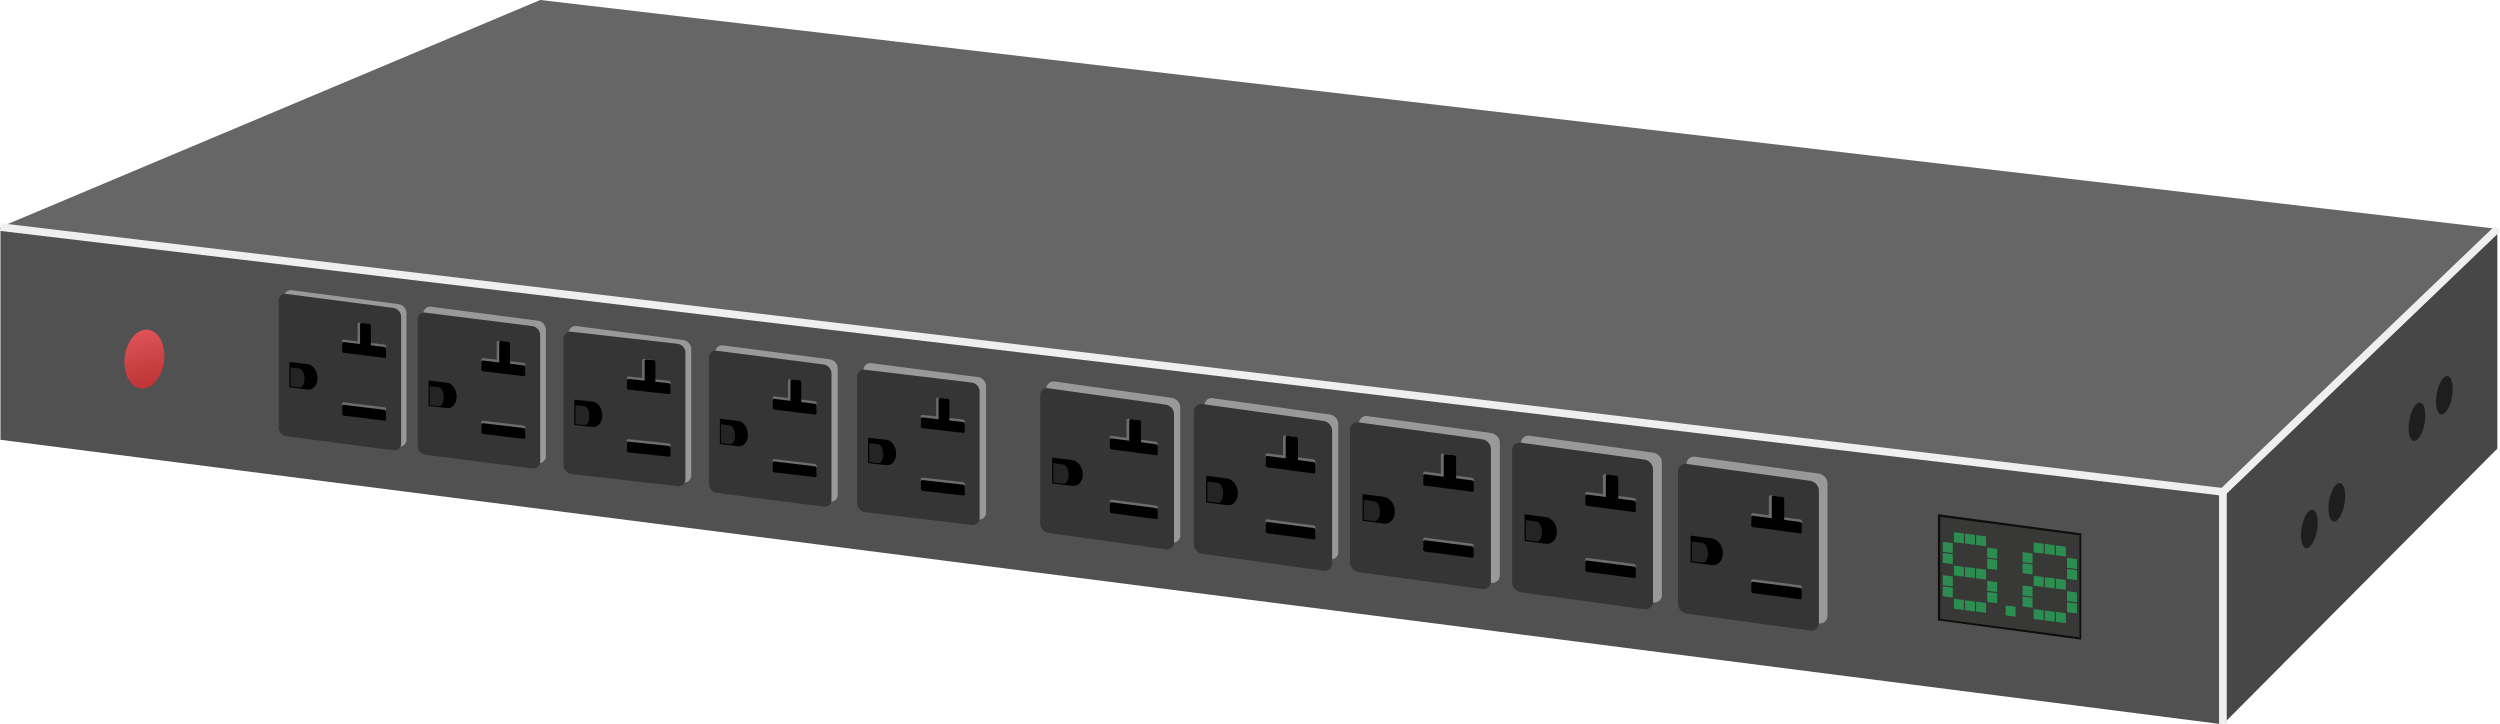 <svg id="图层_1" data-name="图层 1" xmlns="http://www.w3.org/2000/svg" xmlns:xlink="http://www.w3.org/1999/xlink" viewBox="0 0 975.48 282.64"><defs><style>.cls-1{fill:#515151;}.cls-2{fill:#474747;}.cls-3{fill:#666;}.cls-4{fill:#999;}.cls-5{fill:#353535;}.cls-6{fill:#6d6d6d;}.cls-7{fill:#242424;}.cls-8{fill:#0f0e0d;}.cls-9{fill:#383837;}.cls-10{fill:#2c8d50;}.cls-11{fill:#1e1e1e;}.cls-12{fill-rule:evenodd;fill:url(#未命名的渐变_35);}.cls-13{fill:none;stroke:#efefef;stroke-miterlimit:10;stroke-width:3px;}</style><linearGradient id="未命名的渐变_35" x1="272.29" y1="518.86" x2="279.69" y2="541.65" gradientTransform="matrix(1, 0, -0.42, 1.03, 15.5, 0.65)" gradientUnits="userSpaceOnUse"><stop offset="0" stop-color="#dd5357"/><stop offset="1" stop-color="#be3335"/></linearGradient></defs><title>pdu</title><polygon class="cls-1" points="867.36 282.64 0.18 171.61 0.18 88.6 867.36 191.94 867.36 282.64"/><path class="cls-2" d="M987,495.61l-86.87,65.62-20.21,30.71v97L987,581.36Zm-20.25,76.27" transform="translate(-12.56 -406.32)"/><path class="cls-3" d="M987,495.61,879.92,598.26,12.74,494.92l210.6-88.6Z" transform="translate(-12.56 -406.32)"/><path class="cls-4" d="M168.08,580.52l-41.64-5.45a3.64,3.64,0,0,1-3.08-3.49V522.24a2.65,2.65,0,0,1,3.08-2.68L168.08,525a3.64,3.64,0,0,1,3.08,3.49v49.35A2.65,2.65,0,0,1,168.08,580.52Z" transform="translate(-12.56 -406.32)"/><path class="cls-4" d="M222.46,587l-41.64-5.45a3.64,3.64,0,0,1-3.08-3.49V528.69a2.65,2.65,0,0,1,3.08-2.68l41.64,5.45a3.64,3.64,0,0,1,3.08,3.49V584.3A2.65,2.65,0,0,1,222.46,587Z" transform="translate(-12.56 -406.32)"/><path class="cls-4" d="M279.19,594.52l-41.64-5.45a3.64,3.64,0,0,1-3.08-3.49V536.23a2.65,2.65,0,0,1,3.08-2.68L279.19,539a3.64,3.64,0,0,1,3.08,3.49v49.35A2.65,2.65,0,0,1,279.19,594.52Z" transform="translate(-12.56 -406.32)"/><path class="cls-4" d="M336.37,602.06l-41.64-5.45a3.64,3.64,0,0,1-3.08-3.49V543.77a2.65,2.65,0,0,1,3.08-2.68l41.64,5.45a3.64,3.64,0,0,1,3.08,3.49v49.35A2.65,2.65,0,0,1,336.37,602.06Z" transform="translate(-12.56 -406.32)"/><path class="cls-4" d="M394.21,609l-41.64-5.45a3.64,3.64,0,0,1-3.08-3.49V550.7a2.65,2.65,0,0,1,3.08-2.68l41.64,5.45A3.64,3.64,0,0,1,397.3,557v49.35A2.65,2.65,0,0,1,394.21,609Z" transform="translate(-12.56 -406.32)"/><path class="cls-5" d="M166,582l-41.64-5.45a3.64,3.64,0,0,1-3.08-3.49V523.69a2.65,2.65,0,0,1,3.08-2.68L166,526.46a3.64,3.64,0,0,1,3.08,3.49V579.3A2.65,2.65,0,0,1,166,582Z" transform="translate(-12.56 -406.32)"/><path class="cls-6" d="M146.78,543.07a.84.84,0,0,1-.71-.81v-2.78a.62.62,0,0,1,.71-.63l15.76,1.94a.84.84,0,0,1,.71.81v2.78a.62.62,0,0,1-.71.63Z" transform="translate(-12.56 -406.32)"/><path class="cls-6" d="M146.78,567.53a.84.84,0,0,1-.71-.81v-2.78a.62.62,0,0,1,.71-.63l15.76,1.94a.84.84,0,0,1,.71.81v2.78a.62.62,0,0,1-.71.63Z" transform="translate(-12.56 -406.32)"/><path class="cls-6" d="M156.29,544.35a.62.62,0,0,1-.71.63l-2.79-.34a.84.84,0,0,1-.71-.81v-11a.62.62,0,0,1,.71-.63l2.79.34a.84.84,0,0,1,.71.81Z" transform="translate(-12.56 -406.32)"/><path d="M146.78,544a.84.84,0,0,1-.71-.81v-2.78a.62.62,0,0,1,.71-.63l15.76,1.94a.84.84,0,0,1,.71.81v2.78a.62.62,0,0,1-.71.63Z" transform="translate(-12.56 -406.32)"/><path d="M157.26,544.47a.62.62,0,0,1-.71.63l-2.79-.34a.84.84,0,0,1-.71-.81v-11a.62.62,0,0,1,.71-.63l2.79.34a.84.84,0,0,1,.71.81Z" transform="translate(-12.56 -406.32)"/><path d="M146.78,568.51a.84.84,0,0,1-.71-.81v-2.78a.62.62,0,0,1,.71-.63l15.76,1.94a.84.84,0,0,1,.71.81v2.78a.62.62,0,0,1-.71.63Z" transform="translate(-12.56 -406.32)"/><path d="M125.49,547.54l7.21.89c2.07.26,3.75,2.68,3.75,5.41h0c0,2.73-1.68,4.74-3.75,4.49l-7.21-.89" transform="translate(-12.56 -406.32)"/><path class="cls-7" d="M125.91,549.69l3.61.45c1,.13,1.88,1.88,1.88,3.92h0c0,2-.84,3.59-1.88,3.46l-3.61-.45" transform="translate(-12.56 -406.32)"/><path class="cls-5" d="M220.25,589.06l-41.64-5.26a3.62,3.62,0,0,1-3.08-3.47V531a2.67,2.67,0,0,1,3.08-2.69l41.64,5.26a3.62,3.62,0,0,1,3.08,3.47v49.35A2.67,2.67,0,0,1,220.25,589.06Z" transform="translate(-12.56 -406.32)"/><path class="cls-6" d="M201.08,550.24a.83.83,0,0,1-.71-.8v-2.78a.62.62,0,0,1,.71-.63l15.76,1.87a.83.83,0,0,1,.71.8v2.78a.62.62,0,0,1-.71.63Z" transform="translate(-12.56 -406.32)"/><path class="cls-6" d="M201.08,574.7a.83.83,0,0,1-.71-.8v-2.78a.62.62,0,0,1,.71-.63l15.76,1.87a.83.83,0,0,1,.71.8v2.78a.62.62,0,0,1-.71.63Z" transform="translate(-12.56 -406.32)"/><path class="cls-6" d="M210.59,551.47a.62.62,0,0,1-.71.63l-2.79-.33a.83.83,0,0,1-.71-.8v-11a.62.62,0,0,1,.71-.63l2.79.33a.83.83,0,0,1,.71.8Z" transform="translate(-12.56 -406.32)"/><path d="M201.08,551.21a.83.83,0,0,1-.71-.8v-2.78a.62.62,0,0,1,.71-.63l15.76,1.87a.83.83,0,0,1,.71.8v2.78a.62.62,0,0,1-.71.63Z" transform="translate(-12.56 -406.32)"/><path d="M211.56,551.58a.62.62,0,0,1-.71.63l-2.79-.33a.83.83,0,0,1-.71-.8V540a.62.62,0,0,1,.71-.63l2.79.33a.83.83,0,0,1,.71.8Z" transform="translate(-12.56 -406.32)"/><path d="M201.08,575.67a.83.83,0,0,1-.71-.8v-2.78a.62.62,0,0,1,.71-.63l15.76,1.87a.83.83,0,0,1,.71.8v2.78a.62.62,0,0,1-.71.63Z" transform="translate(-12.56 -406.32)"/><path d="M179.79,554.8l7.21.86c2.07.25,3.75,2.66,3.75,5.4h0c0,2.73-1.68,4.75-3.75,4.5l-7.21-.86" transform="translate(-12.56 -406.32)"/><path class="cls-7" d="M180.21,557l3.61.43c1,.12,1.88,1.88,1.88,3.91h0c0,2-.84,3.59-1.88,3.47l-3.61-.43" transform="translate(-12.56 -406.32)"/><path class="cls-5" d="M276.94,596l-41.45-4.71a3.55,3.55,0,0,1-3.07-3.43V538.5a2.7,2.7,0,0,1,3.07-2.74l41.45,4.71a3.55,3.55,0,0,1,3.07,3.43v49.35A2.7,2.7,0,0,1,276.94,596Z" transform="translate(-12.56 -406.32)"/><path class="cls-6" d="M257.86,557.43a.82.82,0,0,1-.71-.79v-2.78a.63.63,0,0,1,.71-.64l15.68,1.67a.82.82,0,0,1,.71.79v2.78a.63.63,0,0,1-.71.64Z" transform="translate(-12.56 -406.32)"/><path class="cls-6" d="M257.86,581.89a.82.82,0,0,1-.71-.79v-2.78a.63.63,0,0,1,.71-.64l15.68,1.67a.82.82,0,0,1,.71.79v2.78a.63.63,0,0,1-.71.64Z" transform="translate(-12.56 -406.32)"/><path class="cls-6" d="M267.31,558.53a.63.63,0,0,1-.71.64l-2.77-.29a.82.82,0,0,1-.71-.79V547a.63.63,0,0,1,.71-.64l2.77.29a.82.82,0,0,1,.71.79Z" transform="translate(-12.56 -406.32)"/><path d="M257.86,558.4a.82.82,0,0,1-.71-.79v-2.78a.63.63,0,0,1,.71-.64l15.68,1.67a.82.82,0,0,1,.71.79v2.78a.63.63,0,0,1-.71.64Z" transform="translate(-12.56 -406.32)"/><path d="M268.28,558.63a.63.63,0,0,1-.71.64L264.8,559a.82.82,0,0,1-.71-.79v-11a.63.63,0,0,1,.71-.64l2.77.29a.82.82,0,0,1,.71.79Z" transform="translate(-12.56 -406.32)"/><path d="M257.86,582.86a.82.82,0,0,1-.71-.79v-2.78a.63.63,0,0,1,.71-.64l15.68,1.67a.82.82,0,0,1,.71.79v2.78a.63.63,0,0,1-.71.64Z" transform="translate(-12.56 -406.32)"/><path d="M236.66,562.27l7.18.76c2.06.22,3.73,2.61,3.73,5.35h0c0,2.73-1.67,4.77-3.73,4.55l-7.18-.76" transform="translate(-12.56 -406.32)"/><path class="cls-7" d="M237.08,564.42l3.59.38c1,.11,1.87,1.85,1.87,3.89h0c0,2-.84,3.6-1.87,3.49l-3.59-.38" transform="translate(-12.56 -406.32)"/><path class="cls-5" d="M333.9,604l-41.64-5.35a3.63,3.63,0,0,1-3.08-3.48V545.87a2.66,2.66,0,0,1,3.08-2.69l41.64,5.35A3.63,3.63,0,0,1,337,552v49.35A2.66,2.66,0,0,1,333.9,604Z" transform="translate(-12.56 -406.32)"/><path class="cls-6" d="M314.73,565.19a.83.83,0,0,1-.71-.8V561.6a.62.62,0,0,1,.71-.63l15.76,1.91a.83.83,0,0,1,.71.8v2.78a.62.62,0,0,1-.71.63Z" transform="translate(-12.56 -406.32)"/><path class="cls-6" d="M314.73,589.65a.83.83,0,0,1-.71-.8v-2.78a.62.62,0,0,1,.71-.63l15.76,1.91a.83.83,0,0,1,.71.8v2.78a.62.62,0,0,1-.71.63Z" transform="translate(-12.56 -406.32)"/><path class="cls-6" d="M324.23,566.44a.62.62,0,0,1-.71.63l-2.79-.34a.83.83,0,0,1-.71-.8v-11a.62.62,0,0,1,.71-.63l2.79.34a.83.83,0,0,1,.71.8Z" transform="translate(-12.56 -406.32)"/><path d="M314.73,566.16a.83.83,0,0,1-.71-.8v-2.78a.62.62,0,0,1,.71-.63l15.76,1.91a.83.83,0,0,1,.71.8v2.78a.62.62,0,0,1-.71.63Z" transform="translate(-12.56 -406.32)"/><path d="M325.2,566.56a.62.62,0,0,1-.71.63l-2.79-.34a.83.83,0,0,1-.71-.8V555a.62.62,0,0,1,.71-.63l2.79.34a.83.83,0,0,1,.71.8Z" transform="translate(-12.56 -406.32)"/><path d="M314.73,590.62a.83.83,0,0,1-.71-.8V587a.62.62,0,0,1,.71-.63l15.76,1.91a.83.83,0,0,1,.71.8v2.78a.62.62,0,0,1-.71.63Z" transform="translate(-12.56 -406.32)"/><path d="M293.44,569.71l7.21.87c2.07.25,3.75,2.67,3.75,5.4h0c0,2.73-1.68,4.75-3.75,4.5l-7.21-.87" transform="translate(-12.56 -406.32)"/><path class="cls-7" d="M293.86,571.86l3.61.44c1,.13,1.88,1.88,1.88,3.92h0c0,2-.84,3.59-1.88,3.46l-3.61-.44" transform="translate(-12.56 -406.32)"/><path class="cls-5" d="M391.73,611.15l-41.64-5a3.59,3.59,0,0,1-3.08-3.46V553.3a2.68,2.68,0,0,1,3.08-2.71l41.64,5a3.59,3.59,0,0,1,3.08,3.46v49.35A2.68,2.68,0,0,1,391.73,611.15Z" transform="translate(-12.56 -406.32)"/><path class="cls-6" d="M372.56,572.43a.83.83,0,0,1-.71-.8v-2.78a.63.63,0,0,1,.71-.64L388.32,570a.83.83,0,0,1,.71.8v2.78a.63.63,0,0,1-.71.64Z" transform="translate(-12.56 -406.32)"/><path class="cls-6" d="M372.56,596.89a.83.83,0,0,1-.71-.8v-2.78a.63.63,0,0,1,.71-.64l15.76,1.79a.83.83,0,0,1,.71.8V598a.63.63,0,0,1-.71.64Z" transform="translate(-12.56 -406.32)"/><path class="cls-6" d="M382.06,573.61a.63.63,0,0,1-.71.64l-2.79-.32a.83.83,0,0,1-.71-.8v-11a.63.63,0,0,1,.71-.64l2.79.32a.83.83,0,0,1,.71.8Z" transform="translate(-12.56 -406.32)"/><path d="M372.56,573.41a.83.83,0,0,1-.71-.8v-2.78a.63.63,0,0,1,.71-.64L388.32,571a.83.83,0,0,1,.71.8v2.78a.63.63,0,0,1-.71.64Z" transform="translate(-12.56 -406.32)"/><path d="M383,573.72a.63.63,0,0,1-.71.64l-2.79-.32a.83.83,0,0,1-.71-.8v-11a.63.63,0,0,1,.71-.64l2.79.32a.83.83,0,0,1,.71.8Z" transform="translate(-12.56 -406.32)"/><path d="M372.56,597.86a.83.83,0,0,1-.71-.8v-2.78a.63.63,0,0,1,.71-.64l15.76,1.79a.83.83,0,0,1,.71.8V599a.63.63,0,0,1-.71.64Z" transform="translate(-12.56 -406.32)"/><path d="M351.27,577.11l7.21.82c2.07.24,3.75,2.64,3.75,5.38h0c0,2.73-1.68,4.76-3.75,4.52l-7.21-.82" transform="translate(-12.56 -406.32)"/><path class="cls-7" d="M351.69,579.25l3.61.41c1,.12,1.88,1.87,1.88,3.9h0c0,2-.84,3.6-1.88,3.48l-3.61-.41" transform="translate(-12.56 -406.32)"/><path class="cls-4" d="M722.08,649.52,674.2,643a4,4,0,0,1-3.55-3.73V587.31a2.91,2.91,0,0,1,3.55-2.76l47.87,6.55a4,4,0,0,1,3.55,3.73v51.93A2.91,2.91,0,0,1,722.08,649.52Z" transform="translate(-12.56 -406.32)"/><path class="cls-5" d="M718.73,652.34l-47.87-6.55a4,4,0,0,1-3.55-3.73V590.13a2.91,2.91,0,0,1,3.55-2.76l47.87,6.55a4,4,0,0,1,3.55,3.73v51.93A2.91,2.91,0,0,1,718.73,652.34Z" transform="translate(-12.56 -406.32)"/><path class="cls-6" d="M696.58,611a.84.84,0,0,1-.71-.81v-3a.62.62,0,0,1,.71-.63L714.92,609a.84.84,0,0,1,.71.81v3a.62.62,0,0,1-.71.63Z" transform="translate(-12.56 -406.32)"/><path class="cls-6" d="M696.58,636.75a.84.84,0,0,1-.71-.81v-3a.62.62,0,0,1,.71-.63l18.34,2.38a.84.84,0,0,1,.71.81v3a.62.62,0,0,1-.71.63Z" transform="translate(-12.56 -406.32)"/><path class="cls-6" d="M707.62,612.58a.62.62,0,0,1-.71.63l-3.43-.45a.84.84,0,0,1-.71-.81v-11.7a.62.62,0,0,1,.71-.63l3.43.45a.84.84,0,0,1,.71.81Z" transform="translate(-12.56 -406.32)"/><path d="M696.58,612a.84.84,0,0,1-.71-.81v-3a.62.62,0,0,1,.71-.63L714.92,610a.84.84,0,0,1,.71.81v3a.62.62,0,0,1-.71.63Z" transform="translate(-12.56 -406.32)"/><path d="M708.74,612.73a.62.62,0,0,1-.71.63l-3.43-.45a.84.84,0,0,1-.71-.81V600.4a.62.62,0,0,1,.71-.63l3.43.45a.84.84,0,0,1,.71.81Z" transform="translate(-12.56 -406.32)"/><path d="M696.58,637.77a.84.84,0,0,1-.71-.81v-3a.62.62,0,0,1,.71-.63l18.34,2.38a.84.84,0,0,1,.71.81v3a.62.62,0,0,1-.71.63Z" transform="translate(-12.56 -406.32)"/><path d="M672.21,615.31l8.29,1.08c2.38.31,4.31,2.89,4.31,5.77h0c0,2.88-1.93,5-4.31,4.65l-8.29-1.08" transform="translate(-12.56 -406.32)"/><path class="cls-7" d="M672.69,617.58l4.15.54c1.19.15,2.16,2,2.16,4.16h0c0,2.14-1,3.76-2.16,3.6l-4.15-.54" transform="translate(-12.56 -406.32)"/><path class="cls-4" d="M657.46,641.34l-47.87-6.55a4,4,0,0,1-3.55-3.73V579.13a2.91,2.91,0,0,1,3.55-2.76l47.87,6.55a4,4,0,0,1,3.55,3.73v51.93A2.91,2.91,0,0,1,657.46,641.34Z" transform="translate(-12.56 -406.32)"/><path class="cls-5" d="M654,644l-47.87-6.55a4,4,0,0,1-3.55-3.73V581.83a2.91,2.91,0,0,1,3.55-2.76L654,585.61a4,4,0,0,1,3.55,3.73v51.93A2.91,2.91,0,0,1,654,644Z" transform="translate(-12.56 -406.32)"/><path class="cls-6" d="M631.82,602.71a.84.84,0,0,1-.71-.81v-3a.62.62,0,0,1,.71-.63l18.34,2.38a.84.84,0,0,1,.71.81v3a.62.62,0,0,1-.71.63Z" transform="translate(-12.56 -406.32)"/><path class="cls-6" d="M631.82,628.45a.84.84,0,0,1-.71-.81v-3a.62.62,0,0,1,.71-.63l18.34,2.38a.84.84,0,0,1,.71.81v3a.62.62,0,0,1-.71.63Z" transform="translate(-12.56 -406.32)"/><path class="cls-6" d="M642.85,604.28a.62.62,0,0,1-.71.63l-3.43-.45a.84.84,0,0,1-.71-.81V592a.62.62,0,0,1,.71-.63l3.43.45a.84.84,0,0,1,.71.81Z" transform="translate(-12.56 -406.32)"/><path d="M631.82,603.73a.84.84,0,0,1-.71-.81v-3a.62.62,0,0,1,.71-.63l18.34,2.38a.84.84,0,0,1,.71.81v3a.62.62,0,0,1-.71.63Z" transform="translate(-12.56 -406.32)"/><path d="M644,604.43a.62.62,0,0,1-.71.63l-3.43-.45a.84.84,0,0,1-.71-.81V592.1a.62.62,0,0,1,.71-.63l3.43.45a.84.84,0,0,1,.71.81Z" transform="translate(-12.56 -406.32)"/><path d="M631.82,629.47a.84.84,0,0,1-.71-.81v-3a.62.62,0,0,1,.71-.63l18.34,2.38a.84.84,0,0,1,.71.81v3a.62.62,0,0,1-.71.63Z" transform="translate(-12.56 -406.32)"/><path d="M607.45,607l8.29,1.08c2.38.31,4.31,2.89,4.31,5.77h0c0,2.88-1.93,5-4.31,4.65l-8.29-1.08" transform="translate(-12.56 -406.32)"/><path class="cls-7" d="M607.93,609.28l4.15.54c1.19.15,2.16,2,2.16,4.16h0c0,2.14-1,3.76-2.16,3.6l-4.15-.54" transform="translate(-12.56 -406.32)"/><path class="cls-4" d="M594.24,633.68l-47.87-6.55a4,4,0,0,1-3.55-3.73V571.47a2.91,2.91,0,0,1,3.55-2.76l47.87,6.55a4,4,0,0,1,3.55,3.73v51.93A2.91,2.91,0,0,1,594.24,633.68Z" transform="translate(-12.56 -406.32)"/><path class="cls-5" d="M590.74,636.13l-47.87-6.55a4,4,0,0,1-3.55-3.73V573.92a2.91,2.91,0,0,1,3.55-2.76l47.87,6.55a4,4,0,0,1,3.55,3.73v51.93A2.91,2.91,0,0,1,590.74,636.13Z" transform="translate(-12.56 -406.32)"/><path class="cls-6" d="M568.59,594.8a.84.84,0,0,1-.71-.81v-3a.62.62,0,0,1,.71-.63l18.34,2.38a.84.84,0,0,1,.71.81v3a.62.62,0,0,1-.71.63Z" transform="translate(-12.56 -406.32)"/><path class="cls-6" d="M568.59,620.54a.84.84,0,0,1-.71-.81v-3a.62.62,0,0,1,.71-.63l18.34,2.38a.84.84,0,0,1,.71.81v3a.62.62,0,0,1-.71.63Z" transform="translate(-12.56 -406.32)"/><path class="cls-6" d="M579.63,596.37a.62.62,0,0,1-.71.63l-3.43-.45a.84.84,0,0,1-.71-.81V584a.62.62,0,0,1,.71-.63l3.43.45a.84.84,0,0,1,.71.81Z" transform="translate(-12.56 -406.32)"/><path d="M568.59,595.82a.84.84,0,0,1-.71-.81v-3a.62.62,0,0,1,.71-.63l18.34,2.38a.84.84,0,0,1,.71.81v3a.62.62,0,0,1-.71.63Z" transform="translate(-12.56 -406.32)"/><path d="M580.74,596.52a.62.62,0,0,1-.71.63l-3.43-.45a.84.84,0,0,1-.71-.81v-11.7a.62.62,0,0,1,.71-.63L580,584a.84.84,0,0,1,.71.81Z" transform="translate(-12.56 -406.32)"/><path d="M568.59,621.56a.84.84,0,0,1-.71-.81v-3a.62.62,0,0,1,.71-.63l18.34,2.38a.84.84,0,0,1,.71.81v3a.62.62,0,0,1-.71.63Z" transform="translate(-12.56 -406.32)"/><path d="M544.22,599.1l8.29,1.08c2.38.31,4.31,2.89,4.31,5.77h0c0,2.88-1.93,5-4.31,4.65l-8.29-1.08" transform="translate(-12.56 -406.32)"/><path class="cls-7" d="M544.7,601.37l4.15.54c1.19.15,2.16,2,2.16,4.16h0c0,2.14-1,3.76-2.16,3.6l-4.15-.54" transform="translate(-12.56 -406.32)"/><path class="cls-4" d="M531.38,624.5l-45.45-6.33a3.88,3.88,0,0,1-3.37-3.6V564.39a2.78,2.78,0,0,1,3.37-2.67l45.45,6.33a3.88,3.88,0,0,1,3.37,3.6v50.18A2.78,2.78,0,0,1,531.38,624.5Z" transform="translate(-12.56 -406.32)"/><path class="cls-5" d="M528.87,629l-47-6.55a4,4,0,0,1-3.48-3.73V566.76a2.88,2.88,0,0,1,3.48-2.76l47,6.55a4,4,0,0,1,3.48,3.73v51.93A2.88,2.88,0,0,1,528.87,629Z" transform="translate(-12.56 -406.32)"/><path class="cls-6" d="M507.12,587.64a.84.84,0,0,1-.71-.81v-3a.61.61,0,0,1,.71-.62l18,2.38a.84.84,0,0,1,.71.81v3a.61.61,0,0,1-.71.62Z" transform="translate(-12.56 -406.32)"/><path class="cls-6" d="M507.12,613.38a.84.84,0,0,1-.71-.81v-3a.61.61,0,0,1,.71-.62l18,2.38a.84.84,0,0,1,.71.81v3a.61.61,0,0,1-.71.62Z" transform="translate(-12.56 -406.32)"/><path class="cls-6" d="M517.95,589.22a.61.61,0,0,1-.71.62l-3.34-.44a.84.84,0,0,1-.71-.81v-11.7a.61.61,0,0,1,.71-.62l3.34.44a.84.84,0,0,1,.71.81Z" transform="translate(-12.56 -406.32)"/><path d="M507.12,588.67a.84.84,0,0,1-.71-.81v-3a.61.61,0,0,1,.71-.62l18,2.38a.84.84,0,0,1,.71.81v3a.61.61,0,0,1-.71.62Z" transform="translate(-12.56 -406.32)"/><path d="M519,589.36a.61.61,0,0,1-.71.62l-3.34-.44a.84.84,0,0,1-.71-.81V577a.61.61,0,0,1,.71-.62l3.34.44a.84.84,0,0,1,.71.81Z" transform="translate(-12.56 -406.32)"/><path d="M507.12,614.41a.84.84,0,0,1-.71-.81v-3a.61.61,0,0,1,.71-.62l18,2.38a.84.84,0,0,1,.71.81v3a.61.61,0,0,1-.71.62Z" transform="translate(-12.56 -406.32)"/><path d="M483.17,591.94l8.15,1.08c2.34.31,4.24,2.89,4.24,5.77h0c0,2.88-1.9,5-4.24,4.65l-8.15-1.08" transform="translate(-12.56 -406.32)"/><path class="cls-7" d="M483.64,594.21l4.07.54c1.17.15,2.12,2,2.12,4.16h0c0,2.14-.95,3.76-2.12,3.6l-4.07-.54" transform="translate(-12.56 -406.32)"/><path class="cls-4" d="M469.71,618l-45.45-6.33a3.88,3.88,0,0,1-3.37-3.6V557.89a2.78,2.78,0,0,1,3.37-2.67l45.45,6.33a3.88,3.88,0,0,1,3.37,3.6v50.18A2.78,2.78,0,0,1,469.71,618Z" transform="translate(-12.56 -406.32)"/><path class="cls-5" d="M467.28,620.64l-45.45-6.33a3.88,3.88,0,0,1-3.37-3.6V560.53a2.78,2.78,0,0,1,3.37-2.67l45.45,6.33a3.88,3.88,0,0,1,3.37,3.6V618A2.78,2.78,0,0,1,467.28,620.64Z" transform="translate(-12.56 -406.32)"/><path class="cls-6" d="M446.29,580.71a.84.84,0,0,1-.71-.81V577a.61.61,0,0,1,.71-.62l17.34,2.29a.84.84,0,0,1,.71.81v2.85a.61.61,0,0,1-.71.62Z" transform="translate(-12.56 -406.32)"/><path class="cls-6" d="M446.29,605.58a.84.84,0,0,1-.71-.81v-2.85a.61.61,0,0,1,.71-.62l17.34,2.29a.84.84,0,0,1,.71.81v2.85a.61.61,0,0,1-.71.62Z" transform="translate(-12.56 -406.32)"/><path class="cls-6" d="M456.73,582.2a.61.61,0,0,1-.71.62l-3.18-.42a.84.84,0,0,1-.71-.81V570.34a.61.61,0,0,1,.71-.62l3.18.42a.84.84,0,0,1,.71.81Z" transform="translate(-12.56 -406.32)"/><path d="M446.29,581.7a.84.84,0,0,1-.71-.81V578a.61.61,0,0,1,.71-.62l17.34,2.29a.84.84,0,0,1,.71.81v2.85a.61.61,0,0,1-.71.62Z" transform="translate(-12.56 -406.32)"/><path d="M457.79,582.34a.61.61,0,0,1-.71.62l-3.18-.42a.84.84,0,0,1-.71-.81V570.48a.61.61,0,0,1,.71-.62l3.18.42a.84.84,0,0,1,.71.81Z" transform="translate(-12.56 -406.32)"/><path d="M446.29,606.57a.84.84,0,0,1-.71-.81v-2.85a.61.61,0,0,1,.71-.62l17.34,2.29a.84.84,0,0,1,.71.81v2.85a.61.61,0,0,1-.71.62Z" transform="translate(-12.56 -406.32)"/><path d="M423.11,584.86l7.87,1c2.26.3,4.09,2.8,4.09,5.58h0c0,2.78-1.83,4.79-4.09,4.49l-7.87-1" transform="translate(-12.56 -406.32)"/><path class="cls-7" d="M423.57,587.06l3.94.52c1.13.15,2,2,2,4h0c0,2.07-.92,3.63-2,3.48l-3.94-.52" transform="translate(-12.56 -406.32)"/><polygon class="cls-8" points="812.09 249.59 756.16 242.09 756.16 200.63 812.09 208.13 812.09 249.59"/><polygon class="cls-9" points="811.4 248.66 757.08 241.46 757.08 201.68 811.4 208.87 811.4 248.66"/><polygon class="cls-10" points="793.08 237.13 789.21 236.63 789.21 232.77 793.08 233.27 793.08 237.13"/><polygon class="cls-10" points="793.08 232.8 789.21 232.3 789.21 228.44 793.08 228.94 793.08 232.8"/><polygon class="cls-10" points="793.08 224.14 789.21 223.64 789.21 219.78 793.08 220.27 793.08 224.14"/><polygon class="cls-10" points="793.08 219.81 789.21 219.31 789.21 215.44 793.08 215.94 793.08 219.81"/><polygon class="cls-10" points="797.4 242.02 793.54 241.52 793.54 237.66 797.4 238.15 797.4 242.02"/><polygon class="cls-10" points="797.4 229.03 793.54 228.53 793.54 224.66 797.4 225.16 797.4 229.03"/><polygon class="cls-10" points="797.4 216.03 793.54 215.54 793.54 211.67 797.4 212.17 797.4 216.03"/><polygon class="cls-10" points="801.74 242.58 797.87 242.08 797.87 238.21 801.74 238.71 801.74 242.58"/><polygon class="cls-10" points="801.74 229.59 797.87 229.09 797.87 225.22 801.74 225.72 801.74 229.59"/><polygon class="cls-10" points="801.74 216.59 797.87 216.09 797.87 212.23 801.74 212.72 801.74 216.59"/><polygon class="cls-10" points="806.07 243.13 802.2 242.64 802.2 238.77 806.07 239.27 806.07 243.13"/><polygon class="cls-10" points="806.07 230.14 802.2 229.64 802.2 225.78 806.07 226.28 806.07 230.14"/><polygon class="cls-10" points="806.07 217.15 802.2 216.65 802.2 212.78 806.07 213.28 806.07 217.15"/><polygon class="cls-10" points="810.4 239.36 806.53 238.86 806.53 235 810.4 235.49 810.4 239.36"/><polygon class="cls-10" points="810.4 235.03 806.53 234.53 806.53 230.66 810.4 231.16 810.4 235.03"/><polygon class="cls-10" points="810.4 226.37 806.53 225.87 806.53 222 810.4 222.5 810.4 226.37"/><polygon class="cls-10" points="810.4 222.04 806.53 221.54 806.53 217.67 810.4 218.17 810.4 222.04"/><polygon class="cls-10" points="786.45 240.61 782.58 240.11 782.58 236.25 786.45 236.74 786.45 240.61"/><polygon class="cls-10" points="761.95 233.13 758.08 232.63 758.08 228.76 761.95 229.26 761.95 233.13"/><polygon class="cls-10" points="761.95 228.8 758.08 228.3 758.08 224.43 761.95 224.93 761.95 228.8"/><polygon class="cls-10" points="761.95 220.14 758.08 219.64 758.08 215.77 761.95 216.27 761.95 220.14"/><polygon class="cls-10" points="761.95 215.81 758.08 215.31 758.08 211.44 761.95 211.94 761.95 215.81"/><polygon class="cls-10" points="766.28 238.02 762.41 237.52 762.41 233.65 766.28 234.15 766.28 238.02"/><polygon class="cls-10" points="766.28 225.03 762.41 224.53 762.41 220.66 766.28 221.16 766.28 225.03"/><polygon class="cls-10" points="766.28 212.03 762.41 211.53 762.41 207.67 766.28 208.16 766.28 212.03"/><polygon class="cls-10" points="770.61 238.57 766.74 238.08 766.74 234.21 770.61 234.71 770.61 238.57"/><polygon class="cls-10" points="770.61 225.58 766.74 225.08 766.74 221.22 770.61 221.72 770.61 225.58"/><polygon class="cls-10" points="770.61 212.59 766.74 212.09 766.74 208.22 770.61 208.72 770.61 212.59"/><polygon class="cls-10" points="774.94 239.13 771.07 238.63 771.07 234.77 774.94 235.26 774.94 239.13"/><polygon class="cls-10" points="774.94 226.14 771.07 225.64 771.07 221.77 774.94 222.27 774.94 226.14"/><polygon class="cls-10" points="774.94 213.15 771.07 212.65 771.07 208.78 774.94 209.28 774.94 213.15"/><polygon class="cls-10" points="779.27 235.36 775.4 234.86 775.4 230.99 779.27 231.49 779.27 235.36"/><polygon class="cls-10" points="779.27 231.03 775.4 230.53 775.4 226.66 779.27 227.16 779.27 231.03"/><polygon class="cls-10" points="779.27 222.36 775.4 221.87 775.4 218 779.27 218.5 779.27 222.36"/><polygon class="cls-10" points="779.27 218.03 775.4 217.54 775.4 213.67 779.27 214.17 779.27 218.03"/><path class="cls-11" d="M916.73,612.7c-.59,4.14-2.45,7.5-4.16,7.5s-2.6-3.36-2-7.5,2.45-7.5,4.16-7.5S917.32,608.56,916.73,612.7Z" transform="translate(-12.56 -406.32)"/><path class="cls-11" d="M927.44,602.33c-.59,4.14-2.45,7.5-4.16,7.5s-2.6-3.36-2-7.5,2.45-7.5,4.16-7.5S928,598.19,927.44,602.33Z" transform="translate(-12.56 -406.32)"/><path class="cls-11" d="M958.71,570.89c-.59,4.14-2.45,7.5-4.16,7.5s-2.6-3.36-2-7.5,2.45-7.5,4.16-7.5S959.3,566.75,958.71,570.89Z" transform="translate(-12.56 -406.32)"/><path class="cls-11" d="M969.42,560.53c-.59,4.14-2.45,7.5-4.16,7.5s-2.6-3.36-2-7.5,2.45-7.5,4.16-7.5S970,556.38,969.42,560.53Z" transform="translate(-12.56 -406.32)"/><path class="cls-12" d="M64.71,556.71c3.63,2.83,8.45.53,10.77-5.15s1.26-12.59-2.37-15.43-8.45-.54-10.77,5.14-1.26,12.6,2.37,15.44Z" transform="translate(-12.56 -406.32)"/><line class="cls-13" x1="0.18" y1="88.6" x2="867.36" y2="191.94"/><line class="cls-13" x1="867.36" y1="191.94" x2="974.44" y2="89.29"/><line class="cls-13" x1="867.36" y1="191.94" x2="867.36" y2="282.64"/></svg>